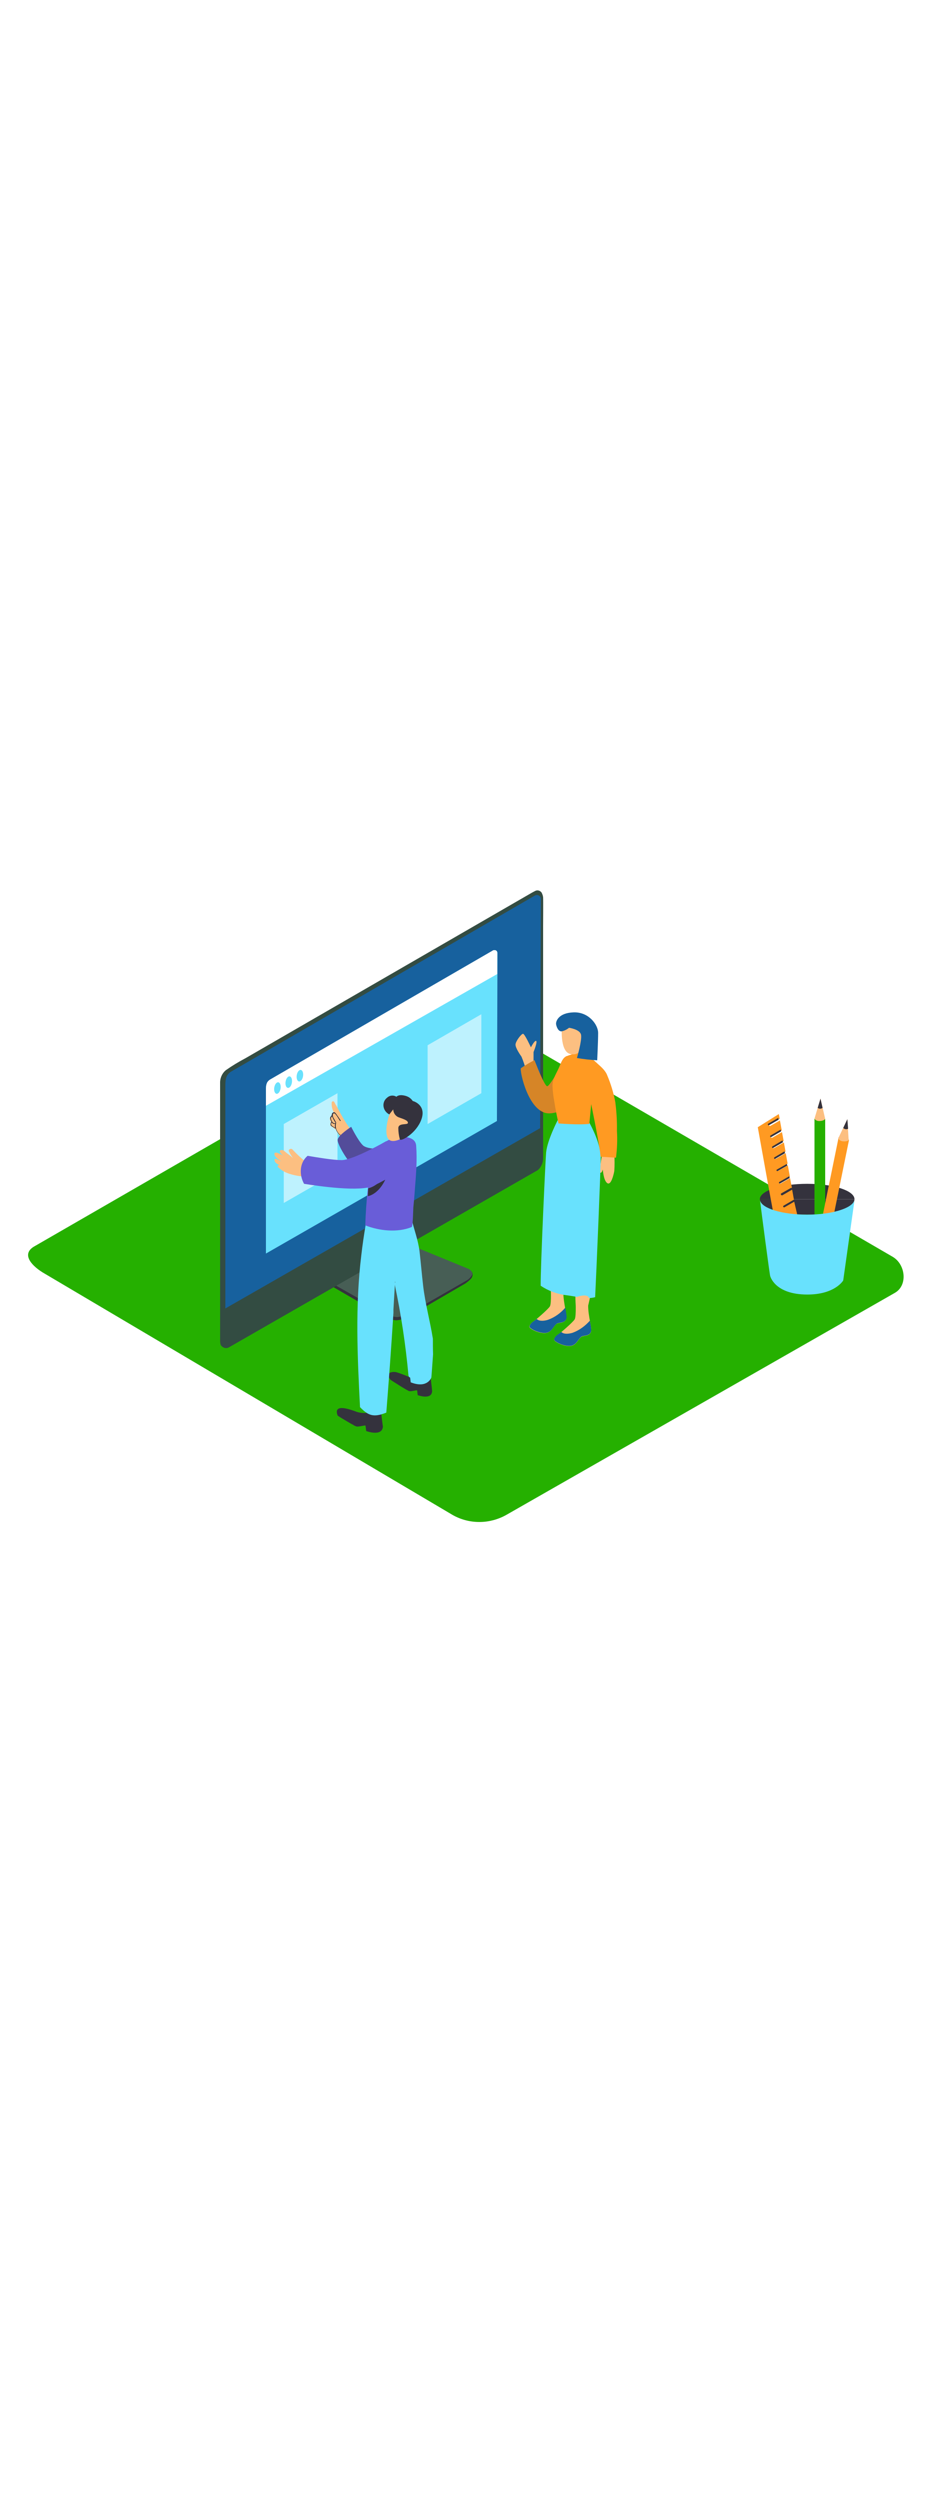 <svg version="1.1" id="Layer_1" xmlns="http://www.w3.org/2000/svg" xmlns:xlink="http://www.w3.org/1999/xlink" x="0px" y="0px" viewBox="0 0 500 500" style="width: 188px;" xml:space="preserve" data-imageid="computer-78" imageName="Computer" class="illustrations_image">
<style type="text/css">
	.st0_computer-78{fill:#25B000;}
	.st1_computer-78{opacity:0.32;fill:url(#SVGID_1_);enable-background:new    ;}
	.st2_computer-78{opacity:0.32;fill:url(#SVGID_00000039117651120298431260000015869058157517261962_);enable-background:new    ;}
	.st3_computer-78{opacity:0.32;fill:url(#SVGID_00000056404263382374263150000006867517765288071594_);enable-background:new    ;}
	.st4_computer-78{fill:#34323D;}
	.st5_computer-78{fill:#FF9A22;}
	.st6_computer-78{fill:#FCBF81;}
	.st7_computer-78{fill:#68E1FD;}
	.st8_computer-78{fill:#334C42;}
	.st9_computer-78{opacity:0.1;fill:#FFFFFF;enable-background:new    ;}
	.st10_computer-78{fill:#17619E;}
	.st11_computer-78{fill:#FFFFFF;}
	.st12_computer-78{opacity:0.57;fill:#FFFFFF;enable-background:new    ;}
	.st13_computer-78{opacity:0.2;fill:#34323D;enable-background:new    ;}
	.st14_computer-78{fill:none;}
	.st15_computer-78{fill:#695DD8;}
	.st16_computer-78{opacity:0.4;fill:#34323D;enable-background:new    ;}
</style>
<g id="background_computer-78">
	<path class="st0_computer-78" d="M241.1,391L24,262.7c-6.9-3.9-12.8-10.2-6.1-14.4l217.9-125.6c3.3-2,8.2-3.4,11.6-1.4l227.9,132.3&#10;&#9;&#9;c6.9,4,8.2,15.2,1.2,19.2l-206.7,118C260.9,395.9,250,396,241.1,391z"/>
	
		<linearGradient id="SVGID_1_-computer-78" gradientUnits="userSpaceOnUse" x1="267.483" y1="-2097.606" x2="294.902" y2="-2115.426" gradientTransform="matrix(1 0 0 1 0 2407.26)">
		<stop offset="0" style="stop-color:#25B000"/>
		<stop offset="1" style="stop-color:#0E4500"/>
	</linearGradient>
	<path class="st1_computer-78" d="M300.4,285.5l-3.5-3.6l-46.5,23.6c9.2,5,14.7,10,24.2,14.4l30.4-19.2l9.3-6.6L300.4,285.5z"/>
	
		<linearGradient id="SVGID_00000013911185711725913250000003668802255121198739_-computer-78" gradientUnits="userSpaceOnUse" x1="395.506" y1="-2119.474" x2="420.396" y2="-2145.524" gradientTransform="matrix(1 0 0 1 0 2407.26)">
		<stop offset="0" style="stop-color:#25B000"/>
		<stop offset="1" style="stop-color:#0E4500"/>
	</linearGradient>
	<path style="opacity:0.32;fill:url(#SVGID_00000013911185711725913250000003668802255121198739_);enable-background:new    ;" d="&#10;&#9;&#9;M409.1,292.8c4.5-2.8,9-5.6,13.4-8.5c7.6-4.9,16-9.6,23-15.5l-35.4-9.5l-37.7,19.3c7.3,3.9,17.3,9.1,31.8,17.1&#10;&#9;&#9;C405.9,294.7,407.5,293.8,409.1,292.8z"/>
	
		<linearGradient id="SVGID_00000133515992726532488020000011701749333424858529_-computer-78" gradientUnits="userSpaceOnUse" x1="188.833" y1="-2068.606" x2="212.843" y2="-2083.356" gradientTransform="matrix(1 0 0 1 0 2407.26)">
		<stop offset="0" style="stop-color:#25B000"/>
		<stop offset="1" style="stop-color:#0E4500"/>
	</linearGradient>
	<path style="opacity:0.32;fill:url(#SVGID_00000133515992726532488020000011701749333424858529_);enable-background:new    ;" d="&#10;&#9;&#9;M215.5,318.5l-3.5-3.6l-46.5,23.6c9.1,5,14.7,10,24.2,14.4l30.4-19.1l9.3-6.6L215.5,318.5z"/>
</g>
<g id="stationary_computer-78">
	<path class="st4_computer-78" d="M429.8,214.8c-13.9,0-25.2,3.7-25.2,8.2H455C455,218.4,443.7,214.8,429.8,214.8z"/>
	<path class="st4_computer-78" d="M404.7,223.6l-0.1-0.6C404.6,223.2,404.6,223.4,404.7,223.6z"/>
	<path class="st4_computer-78" d="M455,223l-0.1,0.7C455,223.5,455,223.2,455,223z"/>
	<path class="st4_computer-78" d="M429.8,231.2c13.2,0,24-3.3,25.1-7.5l0.1-0.7h-50.4l0.1,0.6C405.6,227.9,416.5,231.2,429.8,231.2z"/>
	<rect x="433.7" y="180.4" class="st0_computer-78" width="5.7" height="58.5"/>
	<ellipse class="st0_computer-78" cx="436.5" cy="180.4" rx="2.8" ry="1.2"/>
	
		<rect x="414.1" y="216.9" transform="matrix(0.2 -0.98 0.98 0.2 139.416 610.127)" class="st5_computer-78" width="58.5" height="5.7"/>
	<ellipse transform="matrix(0.2 -0.98 0.98 0.2 172.161 592.942)" class="st5_computer-78" cx="449.2" cy="191" rx="1.2" ry="2.8"/>
	<path class="st5_computer-78" d="M422.9,224.3l-5.2,3c-0.2,0.1-0.5,0-0.6-0.2c-0.1-0.2-0.1-0.5,0.2-0.6c0,0,0,0,0,0l0,0l5.3-3&#10;&#9;&#9;c0.1,0,0.1,0,0.2,0l-1-5.6l-5.2,3c-0.2,0.1-0.5,0.1-0.6-0.2c-0.1-0.2-0.1-0.5,0.2-0.6l5.3-3c0.1,0,0.1-0.1,0.2-0.1l-1-5.2l-5.1,2.9&#10;&#9;&#9;c-0.2,0.1-0.5,0.1-0.6-0.2c-0.1-0.2-0.1-0.5,0.2-0.6l0,0l5.3-3h0.1l-1.1-5.9l-5.1,2.9c-0.2,0.1-0.5,0.1-0.6-0.2&#10;&#9;&#9;c-0.1-0.2-0.1-0.5,0.2-0.6l5.3-3h0.1l-1-5.6l-5.2,3c-0.2,0.1-0.5,0.1-0.6-0.2c-0.1-0.2-0.1-0.5,0.2-0.6l5.3-3h0.2l-0.9-4.9l-5.2,3&#10;&#9;&#9;c-0.2,0.1-0.5,0.1-0.6-0.1c0,0,0,0,0,0c-0.1-0.2-0.1-0.5,0.2-0.6c0,0,0,0,0,0l0,0l5.3-3c0.1,0,0.1,0,0.2,0l-0.9-4.8l-5.2,3&#10;&#9;&#9;c-0.2,0.1-0.5,0.1-0.6-0.2c0,0,0,0,0,0c-0.1-0.2,0-0.5,0.2-0.6l5.3-3h0.2l-1-5.4l-5.1,2.9c-0.2,0.1-0.5,0.1-0.6-0.2&#10;&#9;&#9;c-0.1-0.2-0.1-0.5,0.2-0.6l5.3-3h0.1l-0.5-2.5l-11.2,7c0,0,8,44.5,8.1,44.6c4.7,2.4,13.1,2.7,13.1,2.7L422.9,224.3z"/>
	<path class="st4_computer-78" d="M409.1,182.8c-0.2,0.1-0.3,0.4-0.2,0.6c0,0,0,0,0,0c0.1,0.2,0.4,0.3,0.6,0.2l5.1-2.9l-0.2-0.9h-0.1&#10;&#9;&#9;L409.1,182.8z"/>
	<path class="st4_computer-78" d="M410.3,189.1c-0.2,0.1-0.3,0.4-0.2,0.6c0.1,0.2,0.4,0.3,0.6,0.2l5.2-3l-0.2-0.9h-0.1L410.3,189.1z"/>
	<path class="st4_computer-78" d="M411.3,194.9c-0.2,0.1-0.3,0.4-0.2,0.6c0,0,0,0,0,0c0.1,0.2,0.4,0.3,0.6,0.2l0,0l5.2-3l-0.2-0.9&#10;&#9;&#9;c-0.1,0-0.1,0-0.2,0L411.3,194.9z"/>
	<path class="st4_computer-78" d="M412.4,200.7c-0.2,0.1-0.3,0.4-0.2,0.6c0.1,0.2,0.4,0.3,0.6,0.2l5.2-3l-0.2-0.9h-0.2L412.4,200.7z"/>
	<path class="st4_computer-78" d="M413.7,207.2c-0.2,0.1-0.3,0.4-0.2,0.6c0.1,0.2,0.4,0.3,0.6,0.2l5.1-2.9l-0.2-0.9H419L413.7,207.2z"/>
	<path class="st4_computer-78" d="M415,213.8c-0.2,0.1-0.3,0.4-0.2,0.6c0.1,0.2,0.4,0.3,0.6,0.2l0,0l5.1-2.9l-0.2-0.9h-0.1L415,213.8z"/>
	<path class="st4_computer-78" d="M421.3,216.9l-5.3,3c-0.2,0.1-0.3,0.4-0.2,0.6c0.1,0.2,0.4,0.3,0.6,0.2l5.2-3l-0.2-0.9&#10;&#9;&#9;C421.5,216.8,421.4,216.8,421.3,216.9z"/>
	<path class="st4_computer-78" d="M417.3,226.4c-0.2,0.1-0.3,0.4-0.2,0.6c0,0,0,0,0,0c0.1,0.2,0.4,0.3,0.6,0.2l5.2-3l-0.1-0.9&#10;&#9;&#9;c-0.1,0-0.1,0-0.2,0L417.3,226.4z"/>
	<path class="st6_computer-78" d="M446.4,190.5c0,0,0.3,1.5,2.5,1.7s3-0.6,3-0.6l-0.7-11.2L446.4,190.5z"/>
	<path class="st4_computer-78" d="M451.2,180.4l-2.2,4.7c0.7,0.7,1.7,0.9,2.6,0.4L451.2,180.4z"/>
	<path class="st6_computer-78" d="M433.7,180.1c0,0,0.5,1.4,2.8,1.3s2.9-1.1,2.9-1.1l-2.5-10.9L433.7,180.1z"/>
	<path class="st4_computer-78" d="M436.9,169.5l-1.5,4.9c0.7,0.6,1.9,0.6,2.6,0L436.9,169.5z"/>
	<path class="st7_computer-78 targetColor" d="M429.8,231.2c-13.3,0-24.2-3.3-25.1-7.6c0.6,5.1,5.2,40.1,5.4,40.2c0,0,2.3,9.9,19.8,9.9&#10;&#9;&#9;c14.8,0,19.1-7.5,19.1-7.5l6-42.6C453.7,227.9,442.9,231.2,429.8,231.2z" style="fill: rgb(104, 225, 253);"/>
</g>
<g id="monitor_computer-78">
	<path class="st4_computer-78" d="M214.7,247.7l36.1,13.5c0,0,1.5,1,0.5,3.3c-0.6,1.3-3.5,3.3-3.5,3.3l-31.1,18.1c-1.7,0.8-3.5,1.3-5.4,1.5&#10;&#9;&#9;c-2.5,0.1-6.6-1.9-6.6-1.9l-29-16.8L214.7,247.7z"/>
	<path class="st8_computer-78" d="M215.2,246l34.4,14.1c0,0,2.4,1.3,1.8,3.1c-0.7,1.3-1.8,2.4-3.1,3.1l-31.2,17.9c-1.7,0.8-3.5,1.2-5.4,1.5&#10;&#9;&#9;c-2.5,0.1-6.6-1.9-6.6-1.9l-27.5-15.6L215.2,246z"/>
	<path class="st9_computer-78" d="M215.2,246l34.4,14.1c0,0,2.4,1.3,1.8,3.1c-0.7,1.3-1.8,2.4-3.1,3.1l-31.2,17.9c-1.7,0.8-3.5,1.2-5.4,1.5&#10;&#9;&#9;c-2.5,0.1-6.6-1.9-6.6-1.9l-27.5-15.6L215.2,246z"/>
	<path class="st8_computer-78" d="M121.7,301.9c-1.3,0.6-2.9,0.2-3.8-0.9c0,0-0.7-0.1-0.7-3.1V160.6c0.1-2.4,1.2-4.7,3-6.2&#10;&#9;&#9;c3.4-2.4,6.9-4.5,10.5-6.4l152.6-88.1L285,59c1.2-0.6,2.6-0.2,3.4,0.9c0.4,0.8,0.7,1.6,0.8,2.5c0.1,1.4,0,15.3,0,15.3v123.5&#10;&#9;&#9;c0,2.4-1,4.7-2.8,6.3L121.7,301.9z"/>
	<path class="st10_computer-78" d="M120,281.1V162.6c0-3.9,0.5-6.1,3.6-7.8l161-93.2c1-0.7,2.3-0.5,3,0.5c0.3,0.4,0.4,0.8,0.4,1.2l-0.4,121.9&#10;&#9;&#9;L120,281.1z"/>
	<path class="st7_computer-78 targetColor" d="M141.6,251.9v-87c0-2.9,0.4-4.5,2.6-5.7l118.2-68.4c0.7-0.5,1.7-0.4,2.2,0.3c0,0,0,0,0,0&#10;&#9;&#9;c0.2,0.3,0.3,0.6,0.3,0.9l-0.3,89.4L141.6,251.9z" style="fill: rgb(104, 225, 253);"/>
	<path class="st11_computer-78" d="M262.4,90.7l-118.2,68.4c-2.2,1.2-2.6,2.8-2.6,5.7v8.5l123.2-70.1V92c0-0.9-0.7-1.6-1.6-1.5c0,0,0,0,0,0&#10;&#9;&#9;C262.9,90.5,262.6,90.5,262.4,90.7z"/>
	
		<ellipse transform="matrix(0.156 -0.988 0.988 0.156 -37.158 284.229)" class="st7_computer-78 targetColor" cx="147.7" cy="163.8" rx="3.1" ry="1.7" style="fill: rgb(104, 225, 253);"/>
	
		<ellipse transform="matrix(0.156 -0.988 0.988 0.156 -28.982 287.403)" class="st7_computer-78 targetColor" cx="153.6" cy="160.7" rx="3.1" ry="1.7" style="fill: rgb(104, 225, 253);"/>
	<ellipse transform="matrix(0.156 -0.988 0.988 0.156 -20.62 290.441)" class="st7_computer-78 targetColor" cx="159.6" cy="157.3" rx="3.1" ry="1.7" style="fill: rgb(104, 225, 253);"/>
	<polygon class="st12_computer-78" points="256.3,166.6 256.3,124.6 227.7,141.1 227.7,183 &#9;"/>
	<polygon class="st12_computer-78" points="179.7,208.6 179.7,166.6 151.1,183 151.1,225 &#9;"/>
</g>
<g id="character_2_computer-78">
	<path class="st6_computer-78" d="M321,196.9c-0.1,0.7-2.1,11.2-1.4,11.9s1.4-1.6,1.4-1.6s0.3,5.7,2.3,7.2s3.4-4.2,3.8-6.4c0.2-3,0.2-5.9,0-8.9"/>
	<path class="st6_computer-78" d="M284.1,150.4v-5.7c0,0,2.2-5.4,1.4-5.9s-2.8,3.4-2.8,3.4s-3.3-7.2-4.2-7.2s-4,4-4,5.8s2.5,5.4,3.2,6.4&#10;&#9;&#9;c0.9,2.2,1.7,4.5,2.3,6.8"/>
	<path class="st5_computer-78" d="M301.6,146.8c0,0-8.7,16.5-10.3,16.1s-6.7-13.9-6.7-13.9c-2.5,1.3-4.9,2.7-7.2,4.3c-0.9,0.9,4.1,25,15.7,24&#10;&#9;&#9;s14.9-11.5,14.9-11.5"/>
	<path class="st13_computer-78" d="M301.6,146.8c0,0-8.7,16.5-10.3,16.1s-6.7-13.9-6.7-13.9c-2.5,1.3-4.9,2.7-7.2,4.3c-0.9,0.9,4.1,25,15.7,24&#10;&#9;&#9;s14.9-11.5,14.9-11.5"/>
	<path class="st6_computer-78" d="M303.4,189c-0.9-0.5-1.9-1.1-2.8-1.5c-3.9,7.1-6.1,14.7-8.1,22.5c-0.3,2.7-0.5,5.4-0.8,8.1&#10;&#9;&#9;c-1.3,16.4,1.4,41.4,1.8,57.8c0.1,2.7,1.5,2.4,5.7,0C309.8,235.2,297.4,237.5,303.4,189z"/>
	<path class="st6_computer-78" d="M293.2,268.3c0,0,0.6,10.1-0.4,11.7s-7.5,7.2-8.7,8s-2.6,2.3-2.1,3.2s4.9,3.3,8.5,3s4.5-4.8,6.5-5.2&#10;&#9;&#9;s3.8-0.4,4.5-2.4s-2.5-11.5-1.2-16.5S293.2,268.3,293.2,268.3z"/>
	<path class="st10_computer-78" d="M291.9,287.1c-1.8,0.6-4.8,1-6.1-0.4c-0.5,0.4-1.1,0.8-1.6,1.2c-1.2,0.7-2.6,2.3-2.1,3.2s4.9,3.3,8.5,3&#10;&#9;&#9;s4.5-4.8,6.5-5.2s3.8-0.4,4.5-2.4c0.3-0.9-0.1-3.1-0.6-5.8C298.5,283.6,295.4,285.8,291.9,287.1z"/>
	<path class="st6_computer-78" d="M316.5,195.8c-3.6-2.1-7.9-4-7.9-4c-1.9,4.7-1.3,10.9-1.9,15.9c-0.7,5.7-1.4,11.4-1.8,17.2&#10;&#9;&#9;c-1.3,16.4,1.4,41.4,1.8,57.8c0.1,2.7,1.5,2.3,5.7,0C322.9,242.1,310.5,244.4,316.5,195.8z"/>
	<line class="st14_computer-78" x1="310.5" y1="177.3" x2="293" y2="168.5"/>
	<path class="st7_computer-78 targetColor" d="M301.8,274.1c4.6,0.5,10.6,2.3,15.1,1c0.6-11.7,3.1-71.4,3-75c-0.5-8.3-6.3-18.2-6.3-18.2l-16.3-1.6&#10;&#9;&#9;c0,0-5.8,10.9-6.5,17.8c-0.3,2.8-3,60.8-2.9,70.9C292,271.8,296.8,273.5,301.8,274.1z" style="fill: rgb(104, 225, 253);"/>
	<path class="st6_computer-78" d="M306.4,275.2c0,0,0.6,10.1-0.4,11.7s-7.5,7.2-8.7,8s-2.6,2.3-2.1,3.2s4.9,3.3,8.5,3s4.5-4.8,6.5-5.2&#10;&#9;&#9;s3.8-0.4,4.5-2.4s-2.5-11.5-1.2-16.5S306.4,275.2,306.4,275.2z"/>
	<path class="st10_computer-78" d="M305,294c-1.8,0.6-4.8,1-6.1-0.4c-0.5,0.4-1.1,0.8-1.6,1.2c-1.2,0.7-2.6,2.3-2.1,3.2s4.9,3.3,8.5,3&#10;&#9;&#9;s4.5-4.8,6.5-5.2s3.8-0.4,4.5-2.4c0.3-0.9-0.1-3.1-0.6-5.8C311.6,290.4,308.5,292.7,305,294z"/>
	<path class="st5_computer-78" d="M327.7,171.9v-0.2c-0.9-5-2.4-10-4.4-14.7c-0.9-2.4-3.2-4.4-5.1-6.1c-2.5-2.3-5.1-4.5-7.9-6.5&#10;&#9;&#9;c0,0-5.6,1.3-8.6,2.5c-2.1,0.8-3,3.6-3.8,5.5c-1.3,3.2-3.8,6.6-3.7,10.3c0.1,2.7,0.4,5.4,0.9,8c0.6,4,1.4,8,2.3,12&#10;&#9;&#9;c0,0,11.4,0.9,16.4,0.2l1-10.5c0,0,3.4,16.4,4.7,25.3l0.3,2.7l8.2,0.5c0.6-4.7,0.8-9.5,0.5-14.2&#10;&#9;&#9;C328.6,181.7,328.3,176.7,327.7,171.9z"/>
	<path class="st6_computer-78" d="M299.2,130.8c0,0-1.2,12.9,4,14.8s8.5-4.5,8.5-4.5s1.8-8.6,0.2-10.6S302.3,127.3,299.2,130.8z"/>
	<path class="st10_computer-78" d="M303,131.8c-1.1,0.9-2.5,1.6-3.9,1.9c-1.8,0.2-2.8-2.4-3-3.8s1.1-6,9.3-6.3s13.1,6.7,13.1,10.9&#10;&#9;&#9;s-0.5,14.6-0.5,14.6c-3.6-0.2-7.2-0.6-10.8-1.2c0,0,2.8-9.5,2.2-12.4S303,131.8,303,131.8z"/>
</g>
<g id="character_1_computer-78">
	<path class="st6_computer-78" d="M147.1,201.6l2.8,1.3c-0.7-0.5-1.5-0.9-2.2-1.5s-1.7-1.7-1.6-2.6c0.2-1.4,2.7-0.1,4.6,1&#10;&#9;&#9;c-1.3-1.1-2.4-2.4-1.2-2.9s2.3,0.9,3,1.4c1.2,0.9,2.4,1.8,3.5,2.8c-0.8-1.1-1.5-2.2-2.1-3.4c-0.7-1.1,1-2,1.8-1.2&#10;&#9;&#9;c2.3,2.5,4.8,4.8,7.4,6.9c0.1,0.1,0.2,0.2,0.3,0.3h3.4c0.3-0.1,0.7,0,0.9,0.3c0.2,0.1,0.4,0.2,0.6,0.3l0.2,0.1&#10;&#9;&#9;c0.5,0,1.1,0.1,1.6,0.2c0.7,0.1,1.1,0.8,0.9,1.4c0,0,0,0,0,0c0,0.1,0,0.1-0.1,0.2l0.2-0.1c1.2-0.7,2.1,1.2,0.9,2&#10;&#9;&#9;c-2.5,1.5-5.4,2.4-8.4,2.4c0,0.3-0.3,0.5-0.5,0.5c0,0,0,0,0,0c-3.1-0.1-6.2-0.6-9.2-1.6c-0.4-0.1-0.7-0.3-1.1-0.4&#10;&#9;&#9;c-1.8-0.7-3.4-1.8-4.8-3.1c-0.2-0.2-0.2-0.6,0-0.8c0,0,0,0,0,0c0.2-0.2,0.4-0.2,0.6-0.2l0.5,0.2c-0.3-0.2-0.7-0.4-1-0.6&#10;&#9;&#9;c-0.8-0.5-1.8-1.1-1.9-2.2c-0.1-0.3,0.1-0.7,0.4-0.8C146.8,201.5,146.9,201.6,147.1,201.6z"/>
	<path class="st6_computer-78" d="M187.9,188.2c0.4-0.1-3.4-5.4-3.7-5.9c-1.8-2.9-3.5-6-5.1-9.1c0-0.1-0.1-0.2-0.2-0.2c-0.3-0.6-0.6-1.2-0.9-1.7&#10;&#9;&#9;c-0.2-0.4-0.7-0.5-1-0.3c-0.3,0.1-0.4,0.4-0.4,0.7c-0.1,1.8,0.3,3.6,1.2,5.1c-0.4,0.4-0.8,0.9-1.2,1.3c0.1,0.1,0.2,0.2,0.1,0.4&#10;&#9;&#9;c-0.1,0.3-0.2,0.5-0.4,0.7c-0.1,0.2-0.2,0.3-0.4,0.4c-0.1,0-0.1,0.1-0.2,0.1c-0.2,0.7,0,1.5,0.5,2.1c-0.3,0.7-0.4,1.5-0.1,2.2v0.1&#10;&#9;&#9;h0.1c1,0.6,2,1.3,2.9,2c0.1,0.1,0.1,0.4,0,0.5c0,0-0.1,0-0.1,0.1c0.7,0.4,1.5,0.7,2.3,0.9c0.2,0.1,0.4,0.1,0.5,0&#10;&#9;&#9;c0.1,0.1,0.2,0.2,0.3,0.3c0.3,0.3,0.8,0.3,1.1,0c0,0,0,0,0,0c0.1-0.1,0.2-0.2,0.2-0.3c0-0.1,0-0.2,0-0.3l0.3,0.3&#10;&#9;&#9;c-0.1,0.5,0.2,1,0.6,1.1h0.2c0.5,0.1,0.9-0.3,1-0.7c0-0.1,0-0.2,0-0.4l0.6,0.9c0.1,0.1,0.2,0.1,0.3,0.1c0,0,0.1-0.1,0.1-0.1&#10;&#9;&#9;c0,0,0-0.1,0-0.1c0.3,0.5,0.6,1.1,0.8,1.6C191.2,195.7,188,188.4,187.9,188.2z"/>
	<path class="st6_computer-78" d="M186.9,188.1c-0.8-0.7-1.5-1.5-2.1-2.4c-0.4-0.8-1.4-1.1-2.2-0.7c0,0,0,0,0,0h-0.1c-0.1-0.4-0.1-0.9-0.1-1.3&#10;&#9;&#9;c0-2.2-3.4-2.2-3.4,0c-0.1,1.7,0.4,3.4,1.3,4.8c1,1.3,2.3,2.4,3.7,3.3c0.8,0.5,1.9,0.2,2.4-0.6c0,0,0,0,0,0&#10;&#9;&#9;c0.1-0.2,0.2-0.4,0.2-0.6l0.2-0.1C187.4,189.8,187.5,188.8,186.9,188.1z"/>
	<path class="st4_computer-78" d="M181.6,189c-2.2-1.4-3.3-4.1-2.6-6.6c0-0.1,0-0.1,0-0.2l0,0l-1.1-2c-0.2-0.3-0.4-0.6-0.5-0.9&#10;&#9;&#9;c-0.2-0.5-0.5-2.6,1-1.8c0.5,0.6,1,1.2,1.4,1.9c0.4,0.6,0.8,1.3,1.2,1.9c0.1,0.2,0.5,0,0.4-0.2c-0.8-1.2-1.6-2.4-2.4-3.5&#10;&#9;&#9;c-0.4-0.5-0.8-1.1-1.5-0.8c-0.6,0.2-0.9,0.8-0.8,1.4c-0.3,0.5-0.8,0.9-0.9,1.5c0,0.6,0.2,1.2,0.5,1.7l0.2,0.3c0,0-0.1,0.1-0.1,0.1&#10;&#9;&#9;c-0.2,0.6-0.7,1.4-0.2,2c0.2,0.2,0.5,0.5,0.8,0.6l1.4,0.9c0.1,0.1,0.2,0,0.3,0c0,0,0,0,0,0l0,0c0.4,1.6,1.5,3.1,2.9,4&#10;&#9;&#9;C181.6,189.5,181.9,189.2,181.6,189z M176.4,180.7c-0.3-0.4-0.2-1,0.1-1.4l0.3-0.4c0.5,1.2,1.1,2.4,1.9,3.5v0.1c-0.1,0-0.2,0-0.2,0&#10;&#9;&#9;C177.4,183,176.6,181.4,176.4,180.7L176.4,180.7z M176.8,183.9c-0.3-0.2-0.5-0.6-0.5-0.9c0.1-0.3,0.2-0.6,0.3-0.9&#10;&#9;&#9;c0.4,0.6,1.1,1.1,1.8,0.7c-0.1,0.7-0.1,1.5,0,2.2C177.9,184.7,177.4,184.3,176.8,183.9L176.8,183.9z"/>
	<path class="st15_computer-78" d="M205.8,196.3c0,0-9.9,0.5-12.5-1.9s-6.3-9.9-6.3-9.9s-6.9,4.4-7.2,6.9s7.2,14.8,10.5,15.6"/>
	<path class="st16_computer-78" d="M205.8,196.3c0,0-9.9,0.5-12.5-1.9s-6.3-9.9-6.3-9.9s-6.9,4.4-7.2,6.9s7.2,14.8,10.5,15.6"/>
	<path class="st4_computer-78" d="M220.8,318.8c0,0-8.4-3.7-10.4-3.9s-5.4,0.5-2.4,4.2c0,0,8.9,5.8,10,6s4-0.7,4.1-0.4s0.3,2.5,0.3,2.5&#10;&#9;&#9;s7.4,2.8,7.7-2.1c0-0.6-1.1-9.8-1.1-9.8"/>
	<path class="st7_computer-78 targetColor" d="M230.5,297.2c-1.5-9.5-4.1-18.7-5.2-28.3c-0.7-6-1.2-12.1-1.9-18.1s-3-11.9-4.4-17.9c-0.1-0.3,0-0.6,0.3-0.7&#10;&#9;&#9;c-0.1-0.2-0.1-0.4-0.2-0.6c-0.8-0.7-1.5-1.4-2.2-2l-10.3,6.9c0,0,0.1,6.3,0.4,15.5c1.2,5.3,2.1,10.1,3.5,15.2&#10;&#9;&#9;c-0.3,0.3-0.4,0.8-0.3,1.2c3.4,16,5.8,32.1,7.3,48.3c0,0.5,0.4,1,0.9,1.2l0.3,2.5c9,3.5,11-2.6,11-2.6s0.4-5.1,0.9-12.3&#10;&#9;&#9;C230.5,302.7,230.5,299.9,230.5,297.2z" style="fill: rgb(104, 225, 253);"/>
	<path class="st4_computer-78" d="M202.5,332.6l-5,1.9c-0.3,0.9-1.1,1.6-2,1.8c-0.2,0.2-0.4,0.3-0.7,0.4c-2,0.1-4.1-0.2-5.9-1&#10;&#9;&#9;c-2.4-0.8-11.7-4.3-9.1,2.4c1.7,1.2,3.6,2.2,5.4,3.3c1,0.6,2,1.2,3,1.7c0.5,0.4,1.1,0.6,1.7,0.8c1.3,0.2,4.6-0.8,4.7-0.5&#10;&#9;&#9;s0.4,2.9,0.4,2.9s8.5,3.2,8.9-2.4C203.7,343.2,202.5,332.6,202.5,332.6z"/>
	<path class="st7_computer-78 targetColor" d="M209.5,281.6c1-16.8,1.6-33.7,5.1-50.2c0.2-4.3,2.9-1.5,2.8-3.2c-1.5-13.8-21.6,2.6-21.6,2.6&#10;&#9;&#9;c-0.8,0.7-0.9,4.9-1.1,5.9c-0.9,5.3-1.7,10.7-2.3,16c-3.3,27-2.1,53.8-0.7,80.9c4.3,4.4,7.1,5.7,14,2.9c1.4-17.7,2.7-35.4,3.8-53.1&#10;&#9;&#9;L209.5,281.6z" style="fill: rgb(104, 225, 253);"/>
	<path class="st15_computer-78" d="M198.7,198.1c0.2-0.9,2.4-1.5,3.1-1.8c1.6-0.8,0.6-2.3,2.2-3.2c2.2-1.3,4.5-2.4,6.9-3.4h0.1&#10;&#9;&#9;c3.8,0,10.2-0.2,10.6,4.8c0.6,7.9-0.1,15.7-0.7,23.5c-0.2,3.1-0.5,6.3-0.8,9.3c-0.1,1.1-0.2,10.2-0.9,10.5&#10;&#9;&#9;c-7.6,3.1-17.3,2-24.7-0.9C194.9,223.9,196.3,210.9,198.7,198.1z"/>
	<path class="st4_computer-78" d="M205.5,206c-0.5,5.3-4.2,9.8-9.4,11.2c0,0.5-0.2,3.7-0.2,4.2c6-1.4,10.5-9,11.1-15.5&#10;&#9;&#9;C207.1,205.1,205.6,205.1,205.5,206z"/>
	<path class="st6_computer-78" d="M209.2,173.8c-0.5,0.1-4.7,9.9-3.1,15.8s11.7-0.2,14.2-4.7S218.7,171.3,209.2,173.8z"/>
	<path class="st4_computer-78" d="M209.4,175.2c0,1.8,1.1,3.5,2.8,4.2c2.8,1,5.1,1.7,5,3s-5.1-0.2-5.1,2.8c0,2,0.3,4,0.8,5.9&#10;&#9;&#9;c0.3,1.5,8.8-3,11.5-10.6s-4.2-9.7-4.5-9.7s-1-2.1-4.4-2.9s-4.4,0.6-4.4,0.6c-1.6-1-3.6-0.8-5,0.5c-3.1,2.5-2.3,7.1,1.2,8.9&#10;&#9;&#9;L209.4,175.2z"/>
	<path class="st15_computer-78" d="M205.5,192.2c0,0-17.4,10-23.6,10c-4.5,0-13.4-1.5-18.1-2.3c-4.3,3.6-4.6,10-1.9,14.9&#10;&#9;&#9;c7.6,1.2,30.1,4.5,37.1,1c8.5-4.2,17.9-9.9,17.9-9.9S225.4,197.6,205.5,192.2z"/>
</g>
</svg>